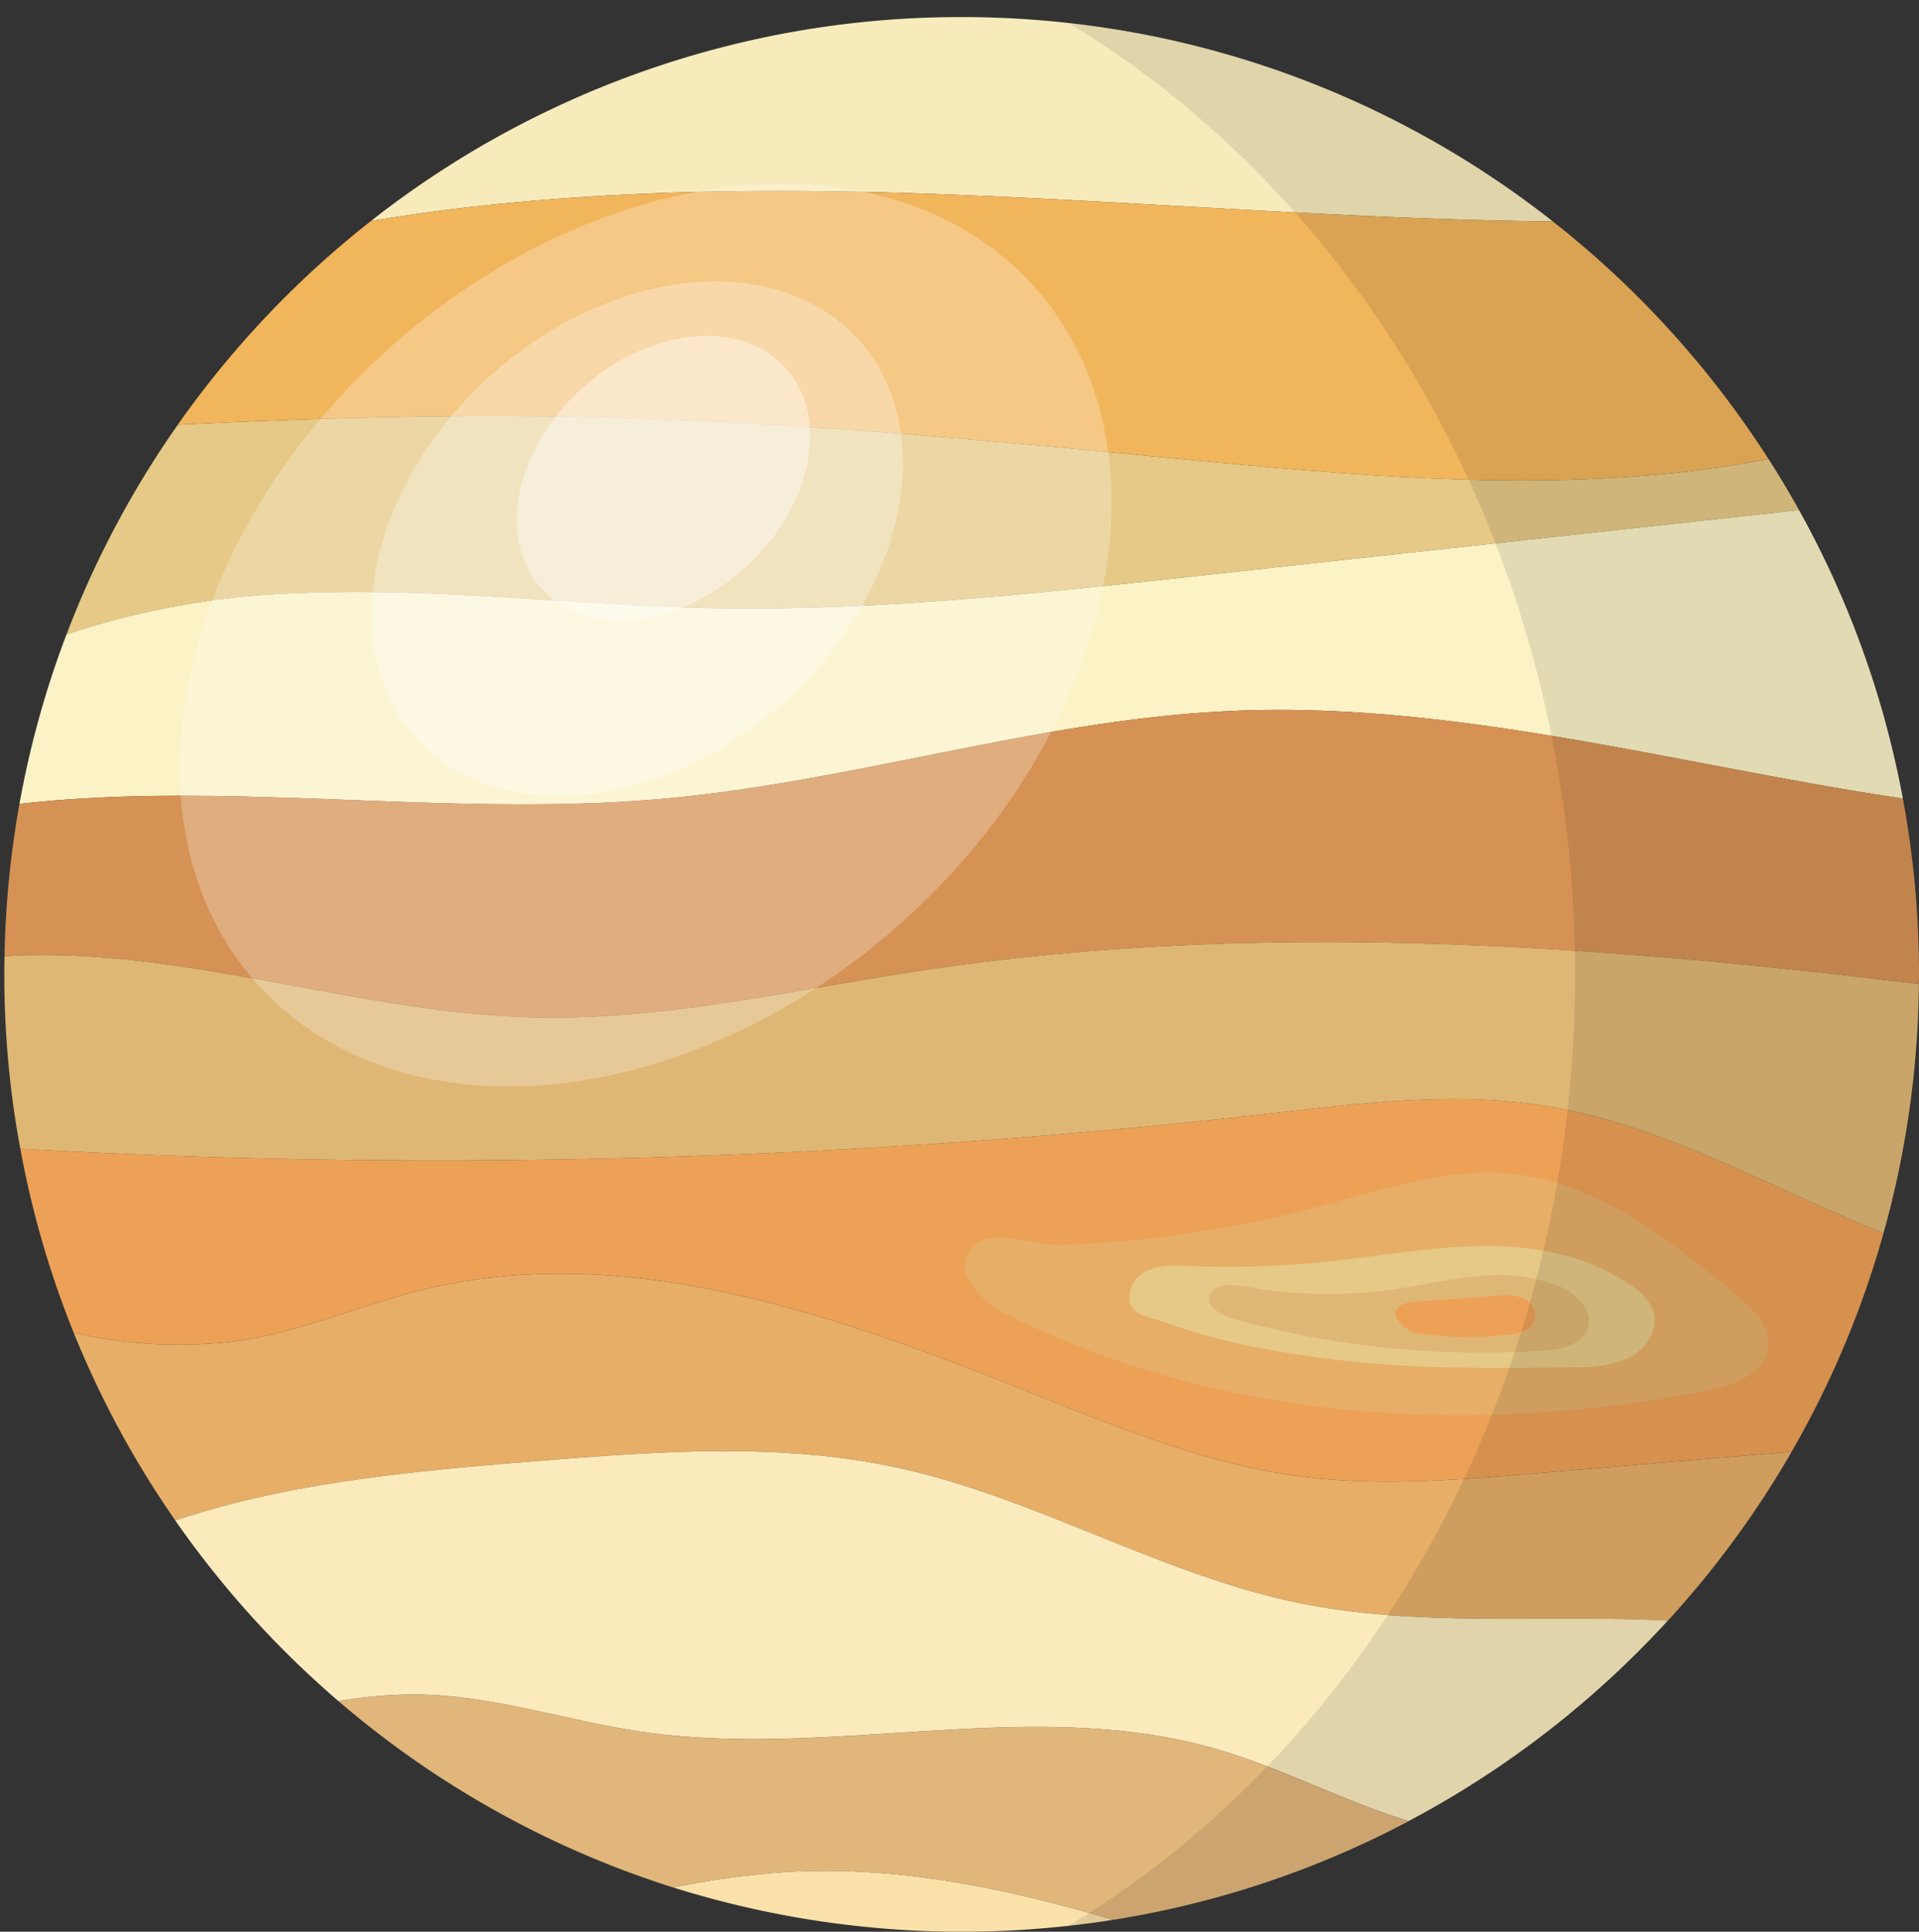 <svg xmlns="http://www.w3.org/2000/svg" width="218.397" height="219.852"
     viewBox="0 0 218.397 219.852">
    <rect x="0" y="0" width="218.397" height="219.852" fill="#333333" stroke="none"/>
    <g id="Group_3804" transform="translate(-598.158 -229.451)">
        <g id="Group_341" transform="translate(-199.44 -568.883)">
            <g id="Group_339" transform="translate(798.087 800.277)">
                <g id="Group_338">
                    <path id="Path_998"
                          d="M949.464,1185.733a96.28,96.28,0,0,0-12.517,1.74,109.673,109.673,0,0,0,44.972,4.364q2.569-.285,5.1-.688C974.72,1187.517,962.182,1184.91,949.464,1185.733Z"
                          transform="translate(-860.816 -974.601)" fill="#fae1a9"/>
                    <g id="Group_337">
                        <path id="Path_999"
                              d="M884.381,906.294c18.607.4,37.171-1.624,55.672-3.648l68.485-7.492q-1.649-2.967-3.477-5.816c-21.193,4.121-43.965,2.2-65.756.106-23.1-2.222-46.232-4.446-69.436-4.906-15.284-.3-30.565.162-45.838.9a108.679,108.679,0,0,0-12.669,23.87,92.387,92.387,0,0,1,26.311-4.7C853.243,903.915,868.8,905.956,884.381,906.294Z"
                              transform="translate(-804.282 -839.042)" fill="#e6c986"/>
                        <path id="Path_1000"
                              d="M874.342,936.816c22.031-1.894,43.422-9.121,65.516-10.051,25.464-1.071,50.88,6.239,76.11,9.987a108.2,108.2,0,0,0-11.814-32.83l-68.485,7.492c-18.5,2.024-37.066,4.051-55.672,3.648-15.583-.338-31.138-2.379-46.709-1.693a92.387,92.387,0,0,0-26.311,4.7,108.184,108.184,0,0,0-5.354,19.286C825.261,934.674,850.284,938.884,874.342,936.816Z"
                              transform="translate(-799.899 -847.809)" fill="#fbf2c6"/>
                        <path id="Path_1001"
                              d="M938.562,822c23.425.845,46.917,2.893,70.328,3.131a108.41,108.41,0,0,0-55.136-22.59,109.659,109.659,0,0,0-12.149-.672,108.487,108.487,0,0,0-67.225,23.207C895.409,821.566,917.2,821.229,938.562,822Z"
                              transform="translate(-832.651 -801.869)" fill="#f7ebbc"/>
                        <path id="Path_1002"
                              d="M880.24,863.568c23.2.46,46.334,2.683,69.436,4.906,21.792,2.1,44.563,4.014,65.756-.106a109.532,109.532,0,0,0-24.539-27.036c-23.411-.238-46.9-2.286-70.328-3.131-21.359-.77-43.153-.433-64.183,3.077A109.6,109.6,0,0,0,834.4,864.463C849.675,863.73,864.956,863.265,880.24,863.568Z"
                              transform="translate(-814.655 -818.07)" fill="#f1b55c"/>
                        <path id="Path_1003"
                              d="M858.481,980.262c14.923.414,29.633-3.093,44.394-5.323,37.573-5.677,75.667-3.083,113.529,1.538,0-.366.013-.731.013-1.1a109.518,109.518,0,0,0-1.839-20.011c-25.23-3.748-50.647-11.058-76.11-9.987-22.094.93-43.484,8.157-65.516,10.051-24.058,2.068-49.081-2.142-72.719.542a109.473,109.473,0,0,0-1.7,17.333C818.224,972.068,838.375,979.7,858.481,980.262Z"
                              transform="translate(-798.509 -866.424)" fill="#d69254"/>
                        <path id="Path_1004"
                              d="M952.051,1084.976c-10.212-1.4-19.884-5.313-29.452-9.144-22.326-8.939-46.529-17.764-69.893-12.067-7.113,1.734-13.9,4.785-21.148,5.856a53.665,53.665,0,0,1-18.708-.933,108.73,108.73,0,0,0,11.564,21.365c12.894-4.322,27.129-5.623,40.825-6.727,13.864-1.117,27.972-2.22,41.558.762,15.755,3.457,29.983,12.239,45.8,15.415,13.607,2.733,27.862,1.214,41.683,1.956a109.3,109.3,0,0,0,14.085-19.225l-29.061,2.45C970.229,1085.45,961.07,1086.213,952.051,1084.976Z"
                              transform="translate(-804.953 -918.952)" fill="#e6ae67"/>
                        <path id="Path_1005"
                              d="M902.048,1153.287c-8.223-1.217-16.242-3.941-24.55-4.2a47.15,47.15,0,0,0-9.8.758,108.774,108.774,0,0,0,38.077,21.193,96.317,96.317,0,0,1,12.517-1.74c12.718-.823,25.256,1.784,37.556,5.416a108.176,108.176,0,0,0,33.631-11.233c-7.4-2.243-14.437-6.045-21.918-8.205C946.483,1149.184,923.749,1156.5,902.048,1153.287Z"
                              transform="translate(-829.642 -958.162)" fill="#e1b67b"/>
                        <path id="Path_1006"
                              d="M962.061,1116.049c-15.814-3.176-30.042-11.957-45.8-15.415-13.586-2.982-27.694-1.879-41.558-.762-13.7,1.1-27.931,2.405-40.825,6.727a109.561,109.561,0,0,0,18.593,20.577,47.158,47.158,0,0,1,9.8-.758c8.308.262,16.327,2.987,24.55,4.2,21.7,3.211,44.435-4.1,65.511,1.984,7.481,2.16,14.517,5.962,21.918,8.205a109.345,109.345,0,0,0,29.489-22.806C989.923,1117.263,975.668,1118.782,962.061,1116.049Z"
                              transform="translate(-814.42 -935.497)" fill="#fbebbc"/>
                        <path id="Path_1007"
                              d="M975.445,1026.62c-10.422-1.689-21.062-.309-31.552.876a843.962,843.962,0,0,1-142.089,3.986,108.12,108.12,0,0,0,6.073,20.943,53.665,53.665,0,0,0,18.708.932c7.243-1.072,14.035-4.122,21.148-5.856,23.364-5.7,47.568,3.128,69.893,12.067,9.568,3.831,19.24,7.743,29.452,9.144,9.018,1.237,18.178.474,27.249-.291l29.061-2.45a108.287,108.287,0,0,0,10.459-24.876c-1.674-.666-3.33-1.365-4.965-2.082C997.964,1034.222,987.216,1028.528,975.445,1026.62Z"
                              transform="translate(-799.98 -902.689)" fill="#eda157"/>
                        <path id="Path_1008"
                              d="M902.853,996.572c-14.761,2.23-29.471,5.738-44.394,5.324-20.106-.558-40.257-8.194-59.946-6.957-.013.689-.026,1.38-.026,2.072a109.83,109.83,0,0,0,1.011,14.847c.229,1.678.508,3.34.813,4.993a843.969,843.969,0,0,0,142.089-3.986c10.49-1.185,21.131-2.566,31.552-.876,11.77,1.908,22.519,7.6,33.437,12.394,1.635.717,3.291,1.416,4.964,2.082a108.978,108.978,0,0,0,4.028-28.355C978.52,993.488,940.426,990.895,902.853,996.572Z"
                              transform="translate(-798.487 -888.057)" fill="#dfb774"/>
                        <path id="Path_1009"
                              d="M1038.272,1044.749c7.025-1.852,14.147-4.27,21.373-3.521,9.658,1,17.762,7.431,25.261,13.6,1.992,1.638,4.19,3.785,3.77,6.33-.475,2.875-3.878,4.086-6.736,4.659-26.881,5.391-55.782,3.566-80.251-8.8-2.694-1.361-6.912-5.709-2.54-8.129,2.159-1.2,6.482.491,8.9.428A132.98,132.98,0,0,0,1038.272,1044.749Z"
                              transform="translate(-887.967 -909.556)" fill="#e6ae67"/>
                        <path id="Path_1010"
                              d="M1082.108,1070.02a13.69,13.69,0,0,0,6.2-1.115c1.871-.994,3.278-3.2,2.645-5.225a5.926,5.926,0,0,0-2.38-2.831c-4.778-3.459-10.884-4.619-16.783-4.6s-11.734,1.115-17.6,1.738a110.13,110.13,0,0,1-16.011.529c-1.838-.073-3.816-.156-5.355.849a3.34,3.34,0,0,0-1.461,3.266c.411,1.514,2.043,1.614,3.4,2.1a79.622,79.622,0,0,0,10.98,3.048,127.983,127.983,0,0,0,23.025,2.291C1073.21,1070.165,1077.661,1070.115,1082.108,1070.02Z"
                              transform="translate(-903.286 -916.381)" fill="#e6c986"/>
                        <path id="Path_1011"
                              d="M1050.869,1067.336a106.126,106.126,0,0,0,35.021,3.539c2.031-.135,4.5-.669,5.082-2.62.591-1.985-1.311-3.845-3.206-4.679a18.992,18.992,0,0,0-9.383-1.164c-3.172.291-6.287,1.021-9.441,1.471a53.81,53.81,0,0,1-14.793.051c-1.4-.19-5.176-1.212-6.1.311C1047.017,1065.936,1049.721,1067.02,1050.869,1067.336Z"
                              transform="translate(-910.726 -919.101)" fill="#dfb774"/>
                    </g>
                </g>
                <path id="Path_1012"
                      d="M1088.418,1067.205l9.5-.7a6.568,6.568,0,0,1,2.9.22,2.247,2.247,0,0,1,1.531,2.246,2.22,2.22,0,0,1-1.376,1.588,6.559,6.559,0,0,1-2.144.4,39.374,39.374,0,0,1-9.794-.172,3.363,3.363,0,0,1-2.281-1.487C1085.833,1067.935,1087.182,1067.3,1088.418,1067.205Z"
                      transform="translate(-928.118 -920.97)" fill="#eda157"/>
            </g>
            <g id="Group_340" transform="translate(797.598 798.333)">
                <path id="Path_1013"
                      d="M1018.738,803.091c34.321,20.654,57.667,61.4,57.667,108.282s-23.346,87.629-57.667,108.282a108.963,108.963,0,0,0,0-216.564Z"
                      transform="translate(-897.147 -800.475)" opacity="0.1"
                      style="mix-blend-mode: multiply;isolation: isolate"/>
                <path id="Path_1014"
                      d="M977.256,910.823c0-46.881-23.346-87.628-57.667-108.282a108.954,108.954,0,1,0,0,216.564C953.91,998.452,977.256,957.705,977.256,910.823Z"
                      transform="translate(-797.998 -799.925)" opacity="0"/>
                <ellipse id="Ellipse_43" cx="59.413" cy="43.809" rx="59.413" ry="43.809"
                         transform="translate(0 79.372) rotate(-41.911)" fill="#fff" opacity="0.25"/>
                <ellipse id="Ellipse_44" cx="33.874" cy="24.977" rx="33.874" ry="24.977"
                         transform="translate(30.636 65.351) rotate(-41.911)" fill="#fff" opacity="0.3"/>
                <ellipse id="Ellipse_45" cx="18.708" cy="13.795" rx="18.708" ry="13.795"
                         transform="translate(52.369 56.638) rotate(-41.911)" fill="#fff" opacity="0.4"/>
            </g>
        </g>
    </g>
</svg>
